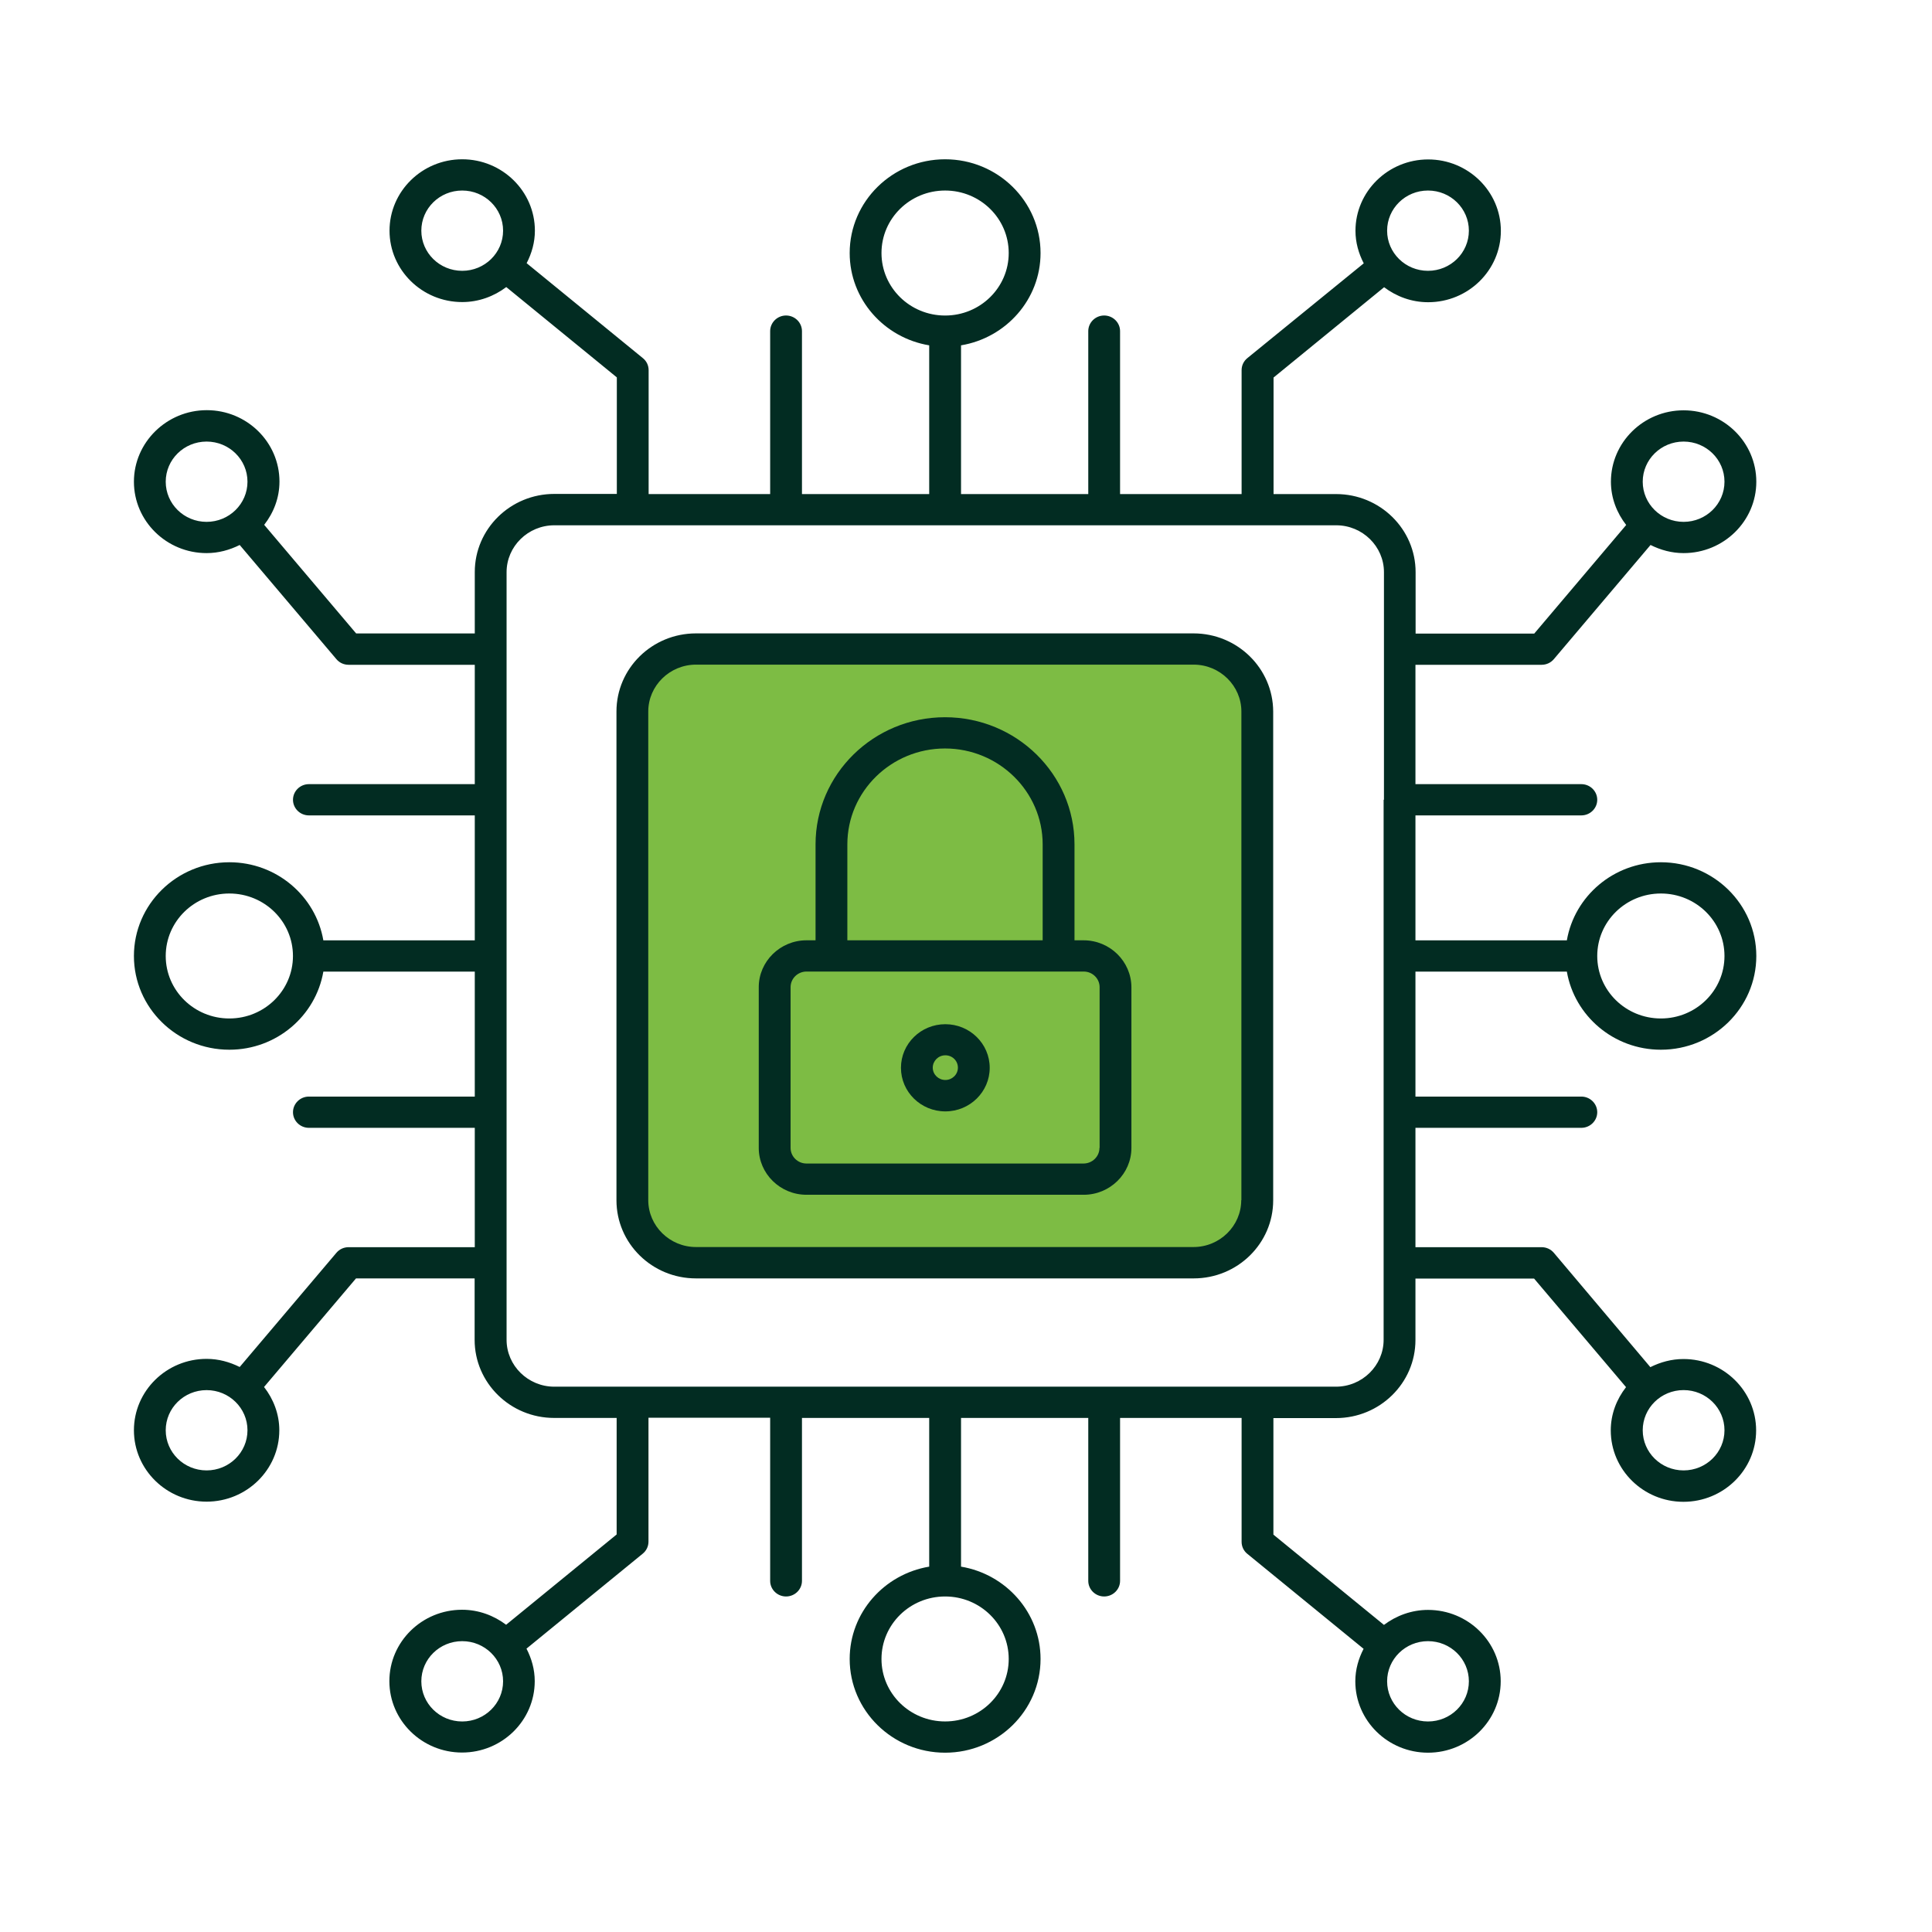 <svg width="63" height="63" viewBox="0 0 63 63" fill="none" xmlns="http://www.w3.org/2000/svg">
<g clip-path="url(#clip0_1545_411)">
<rect x="20.859" y="21.393" width="19.917" height="20.213" rx="2.305" fill="#7DBC44"/>
<path d="M38.919 20.654H22.695C21.263 20.654 20.102 21.795 20.102 23.201V39.14C20.102 40.546 21.263 41.687 22.695 41.687H38.924C40.355 41.687 41.517 40.546 41.517 39.14V23.201C41.512 21.795 40.35 20.654 38.919 20.654ZM40.475 39.136C40.475 39.976 39.775 40.664 38.919 40.664H22.695C21.839 40.664 21.139 39.976 21.139 39.136V23.201C21.139 22.361 21.839 21.673 22.695 21.673H38.924C39.779 21.673 40.48 22.361 40.48 23.201V39.136H40.475Z" fill="#022C22"/>
<path d="M35.333 30.662H35.038V27.534C35.038 25.247 33.145 23.388 30.816 23.388C28.487 23.388 26.594 25.247 26.594 27.534V30.662H26.298C25.442 30.662 24.742 31.35 24.742 32.19V37.432C24.742 38.273 25.442 38.96 26.298 38.96H35.338C36.194 38.96 36.894 38.273 36.894 37.432V32.19C36.889 31.35 36.194 30.662 35.333 30.662ZM27.631 27.534C27.631 25.807 29.062 24.407 30.816 24.407C32.569 24.407 34 25.812 34 27.534V30.662H27.631V27.534ZM35.852 37.432C35.852 37.712 35.618 37.941 35.333 37.941H26.298C26.013 37.941 25.78 37.712 25.78 37.432V32.19C25.78 31.91 26.013 31.681 26.298 31.681H35.339C35.624 31.681 35.857 31.91 35.857 32.19V37.432H35.852Z" fill="#022C22"/>
<path d="M30.826 33.398C30.027 33.398 29.379 34.035 29.379 34.82C29.379 35.604 30.027 36.241 30.826 36.241C31.625 36.241 32.273 35.604 32.273 34.82C32.273 34.035 31.625 33.398 30.826 33.398ZM30.826 35.217C30.603 35.217 30.416 35.039 30.416 34.815C30.416 34.596 30.598 34.412 30.826 34.412C31.054 34.412 31.236 34.59 31.236 34.815C31.236 35.039 31.049 35.217 30.826 35.217Z" fill="#022C22"/>
<path d="M51.093 31.683C51.342 33.125 52.618 34.23 54.159 34.23C55.875 34.23 57.271 32.86 57.271 31.174C57.271 29.488 55.875 28.117 54.159 28.117C52.618 28.117 51.342 29.223 51.093 30.664H46.156V26.589H51.565C51.851 26.589 52.084 26.36 52.084 26.08C52.084 25.799 51.851 25.57 51.565 25.57H46.156V21.678H50.269C50.424 21.678 50.569 21.612 50.668 21.495L53.822 17.771C54.148 17.934 54.511 18.036 54.9 18.036C56.207 18.036 57.271 16.992 57.271 15.708C57.271 14.425 56.207 13.38 54.9 13.38C53.593 13.38 52.53 14.425 52.53 15.708C52.53 16.238 52.722 16.727 53.028 17.119L50.03 20.66H46.161V18.658C46.161 17.252 44.999 16.111 43.568 16.111H41.529V12.311L45.134 9.366C45.533 9.667 46.026 9.855 46.571 9.855C47.878 9.855 48.941 8.811 48.941 7.527C48.941 6.244 47.878 5.199 46.571 5.199C45.264 5.199 44.2 6.244 44.2 7.527C44.2 7.909 44.304 8.266 44.47 8.587L40.673 11.679C40.554 11.776 40.487 11.918 40.487 12.071V16.111H36.524V10.798C36.524 10.518 36.291 10.288 36.005 10.288C35.72 10.288 35.487 10.518 35.487 10.798V16.111H31.338V11.261C32.805 11.017 33.931 9.764 33.931 8.251C33.931 6.565 32.536 5.194 30.819 5.194C29.102 5.194 27.707 6.565 27.707 8.251C27.707 9.764 28.832 11.017 30.3 11.261V16.111H26.151V10.798C26.151 10.518 25.918 10.288 25.632 10.288C25.347 10.288 25.114 10.518 25.114 10.798V16.111H21.151V12.071C21.151 11.918 21.084 11.776 20.964 11.679L17.173 8.582C17.339 8.261 17.442 7.904 17.442 7.522C17.442 6.239 16.379 5.194 15.072 5.194C13.765 5.194 12.702 6.239 12.702 7.522C12.702 8.806 13.765 9.85 15.072 9.85C15.612 9.85 16.11 9.662 16.509 9.361L20.114 12.306V16.106H18.075C16.644 16.106 15.482 17.247 15.482 18.653V20.655H11.613L8.615 17.114C8.921 16.722 9.113 16.238 9.113 15.703C9.113 14.419 8.05 13.375 6.743 13.375C5.436 13.375 4.367 14.425 4.367 15.708C4.367 16.992 5.431 18.036 6.737 18.036C7.126 18.036 7.49 17.934 7.816 17.771L10.97 21.495C11.068 21.612 11.213 21.678 11.369 21.678H15.482V25.57H10.072C9.787 25.57 9.554 25.799 9.554 26.08C9.554 26.36 9.787 26.589 10.072 26.589H15.482V30.664H10.544C10.296 29.223 9.02 28.117 7.479 28.117C5.762 28.117 4.367 29.488 4.367 31.174C4.367 32.86 5.762 34.23 7.479 34.23C9.02 34.23 10.296 33.125 10.544 31.683H15.482V35.758H10.072C9.787 35.758 9.554 35.988 9.554 36.268C9.554 36.548 9.787 36.777 10.072 36.777H15.482V40.669H11.369C11.213 40.669 11.068 40.735 10.97 40.852L7.816 44.576C7.49 44.413 7.126 44.311 6.737 44.311C5.43 44.311 4.367 45.355 4.367 46.639C4.367 47.923 5.431 48.967 6.737 48.967C8.044 48.967 9.108 47.923 9.108 46.639C9.108 46.109 8.916 45.62 8.61 45.228L11.608 41.688H15.477V43.69C15.477 45.096 16.639 46.237 18.07 46.237H20.108V50.037L16.504 52.981C16.104 52.681 15.612 52.492 15.067 52.492C13.76 52.492 12.697 53.536 12.697 54.82C12.697 56.104 13.76 57.148 15.067 57.148C16.374 57.148 17.437 56.104 17.437 54.82C17.437 54.438 17.334 54.081 17.168 53.76L20.959 50.663C21.078 50.566 21.146 50.424 21.146 50.271V46.231H25.114V51.55C25.114 51.83 25.347 52.059 25.632 52.059C25.918 52.059 26.151 51.83 26.151 51.55V46.237H30.3V51.086C28.832 51.331 27.707 52.584 27.707 54.097C27.707 55.783 29.102 57.153 30.819 57.153C32.536 57.153 33.931 55.783 33.931 54.097C33.931 52.584 32.805 51.331 31.338 51.086V46.237H35.487V51.55C35.487 51.83 35.72 52.059 36.005 52.059C36.291 52.059 36.524 51.83 36.524 51.55V46.237H40.487V50.276C40.487 50.429 40.554 50.572 40.673 50.668L44.465 53.766C44.299 54.086 44.195 54.443 44.195 54.825C44.195 56.109 45.258 57.153 46.566 57.153C47.873 57.153 48.936 56.109 48.936 54.825C48.936 53.541 47.873 52.497 46.566 52.497C46.026 52.497 45.528 52.686 45.129 52.986L41.524 50.042V46.242H43.562C44.994 46.242 46.156 45.101 46.156 43.695V41.693H50.025L53.023 45.233C52.717 45.625 52.525 46.109 52.525 46.644C52.525 47.928 53.588 48.972 54.895 48.972C56.202 48.972 57.265 47.928 57.265 46.644C57.265 45.361 56.202 44.316 54.895 44.316C54.506 44.316 54.143 44.418 53.816 44.581L50.668 40.852C50.569 40.735 50.424 40.669 50.269 40.669H46.156V36.777H51.565C51.85 36.777 52.084 36.548 52.084 36.268C52.084 35.987 51.85 35.758 51.565 35.758H46.156V31.683L51.093 31.683ZM54.159 29.136C55.305 29.136 56.233 30.048 56.233 31.174C56.233 32.3 55.305 33.211 54.159 33.211C53.012 33.211 52.084 32.3 52.084 31.174C52.084 30.048 53.012 29.136 54.159 29.136ZM54.9 14.399C55.637 14.399 56.233 14.985 56.233 15.708C56.233 16.431 55.637 17.017 54.9 17.017C54.164 17.017 53.567 16.431 53.567 15.708C53.567 14.985 54.164 14.399 54.9 14.399ZM46.565 6.213C47.302 6.213 47.898 6.798 47.898 7.522C47.898 8.245 47.302 8.831 46.565 8.831C45.829 8.831 45.232 8.245 45.232 7.522C45.232 6.798 45.829 6.213 46.565 6.213ZM15.072 8.831C14.335 8.831 13.739 8.245 13.739 7.522C13.739 6.798 14.335 6.213 15.072 6.213C15.808 6.213 16.405 6.798 16.405 7.522C16.405 8.245 15.808 8.831 15.072 8.831ZM6.737 17.017C6 17.017 5.404 16.431 5.404 15.708C5.404 14.985 6 14.399 6.737 14.399C7.473 14.399 8.07 14.985 8.07 15.708C8.07 16.431 7.473 17.017 6.737 17.017ZM7.478 33.211C6.332 33.211 5.404 32.299 5.404 31.174C5.404 30.048 6.332 29.136 7.478 29.136C8.625 29.136 9.553 30.048 9.553 31.174C9.553 32.299 8.625 33.211 7.478 33.211ZM6.737 47.948C6 47.948 5.404 47.362 5.404 46.639C5.404 45.916 6 45.33 6.737 45.33C7.473 45.33 8.07 45.916 8.07 46.639C8.07 47.362 7.473 47.948 6.737 47.948ZM15.072 56.135C14.335 56.135 13.739 55.549 13.739 54.825C13.739 54.102 14.335 53.516 15.072 53.516C15.808 53.516 16.405 54.102 16.405 54.825C16.405 55.549 15.808 56.135 15.072 56.135ZM46.565 53.516C47.302 53.516 47.898 54.102 47.898 54.825C47.898 55.549 47.302 56.135 46.565 56.135C45.829 56.135 45.232 55.549 45.232 54.825C45.232 54.102 45.829 53.516 46.565 53.516ZM28.744 8.251C28.744 7.125 29.672 6.213 30.819 6.213C31.965 6.213 32.893 7.125 32.893 8.251C32.893 9.377 31.965 10.289 30.819 10.289C29.672 10.289 28.744 9.377 28.744 8.251ZM32.893 54.097C32.893 55.222 31.965 56.134 30.819 56.134C29.672 56.134 28.744 55.222 28.744 54.097C28.744 52.971 29.672 52.059 30.819 52.059C31.965 52.059 32.893 52.971 32.893 54.097ZM45.118 26.079V43.69C45.118 44.53 44.418 45.218 43.562 45.218H36.01H36.005H36H30.818H30.813H30.808H25.627H25.621H25.616H18.075C17.219 45.218 16.519 44.53 16.519 43.69V18.657C16.519 17.817 17.219 17.129 18.075 17.129H25.627H25.632H25.637H30.819H30.824H30.829H36.011H36.016H36.021H43.573C44.428 17.129 45.129 17.817 45.129 18.657V26.079H45.118ZM54.9 45.329C55.636 45.329 56.233 45.915 56.233 46.639C56.233 47.362 55.636 47.948 54.9 47.948C54.163 47.948 53.567 47.362 53.567 46.639C53.567 45.915 54.163 45.329 54.9 45.329Z" fill="#022C22"/>
</g>
<defs>
<clipPath id="clip0_1545_411">
<rect width="63" height="63" fill="white"/>
</clipPath>
</defs>
</svg>
